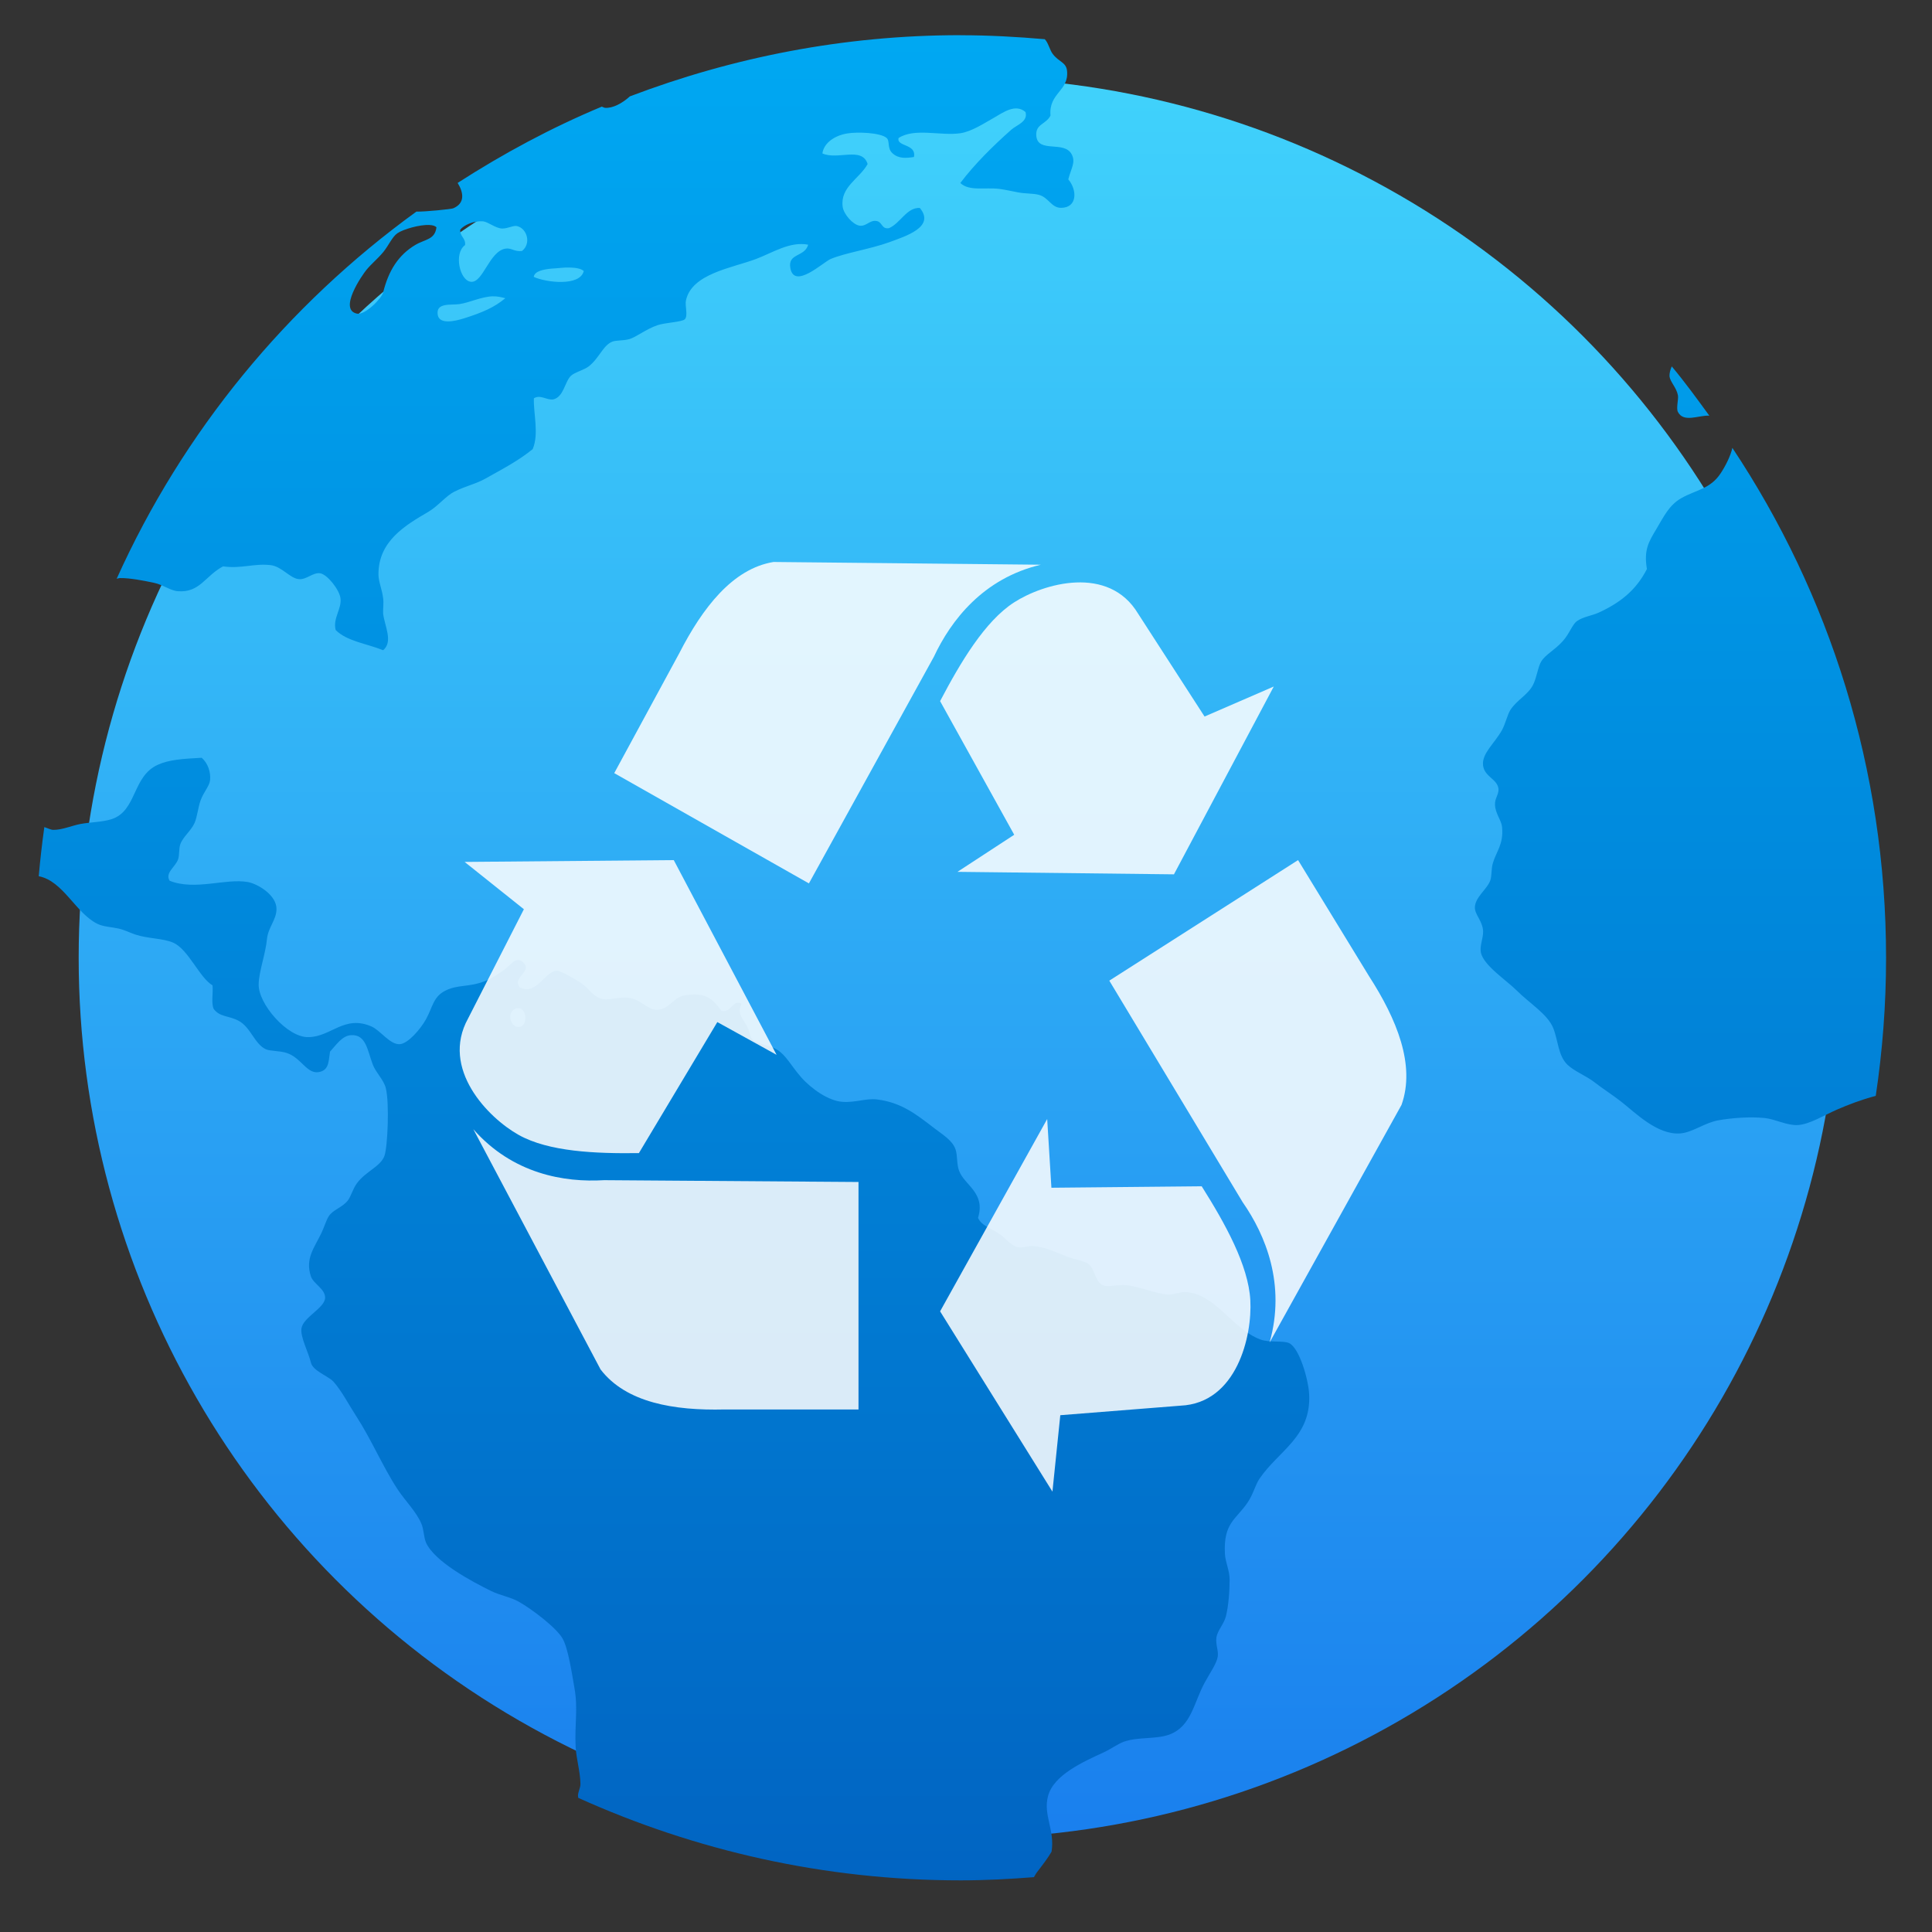 <?xml version="1.0" encoding="UTF-8" standalone="no"?>
<!-- Created with Inkscape (http://www.inkscape.org/) -->

<svg
   xmlns:dc="http://purl.org/dc/elements/1.1/"
   xmlns:cc="http://creativecommons.org/ns#"
   xmlns:rdf="http://www.w3.org/1999/02/22-rdf-syntax-ns#"
   xmlns:svg="http://www.w3.org/2000/svg"
   xmlns="http://www.w3.org/2000/svg"
   xmlns:xlink="http://www.w3.org/1999/xlink"
   xmlns:sodipodi="http://sodipodi.sourceforge.net/DTD/sodipodi-0.dtd"
   xmlns:inkscape="http://www.inkscape.org/namespaces/inkscape"
   width="48"
   height="48"
   id="svg5453"
   version="1.1"
   inkscape:version="0.91 r13725"
   sodipodi:docname="preferences-web-browser-cache.svg">
  <rect width="100%" height="100%" fill="#333333" stroke="none"/>
  <defs
     id="defs5455">
    <linearGradient
       id="linearGradient4194"
       inkscape:collect="always">
      <stop
         id="stop4196"
         offset="0"
         style="stop-color:#187ced;stop-opacity:1" />
      <stop
         id="stop4198"
         offset="1"
         style="stop-color:#42d6fc;stop-opacity:1" />
    </linearGradient>
    <linearGradient
       id="linearGradient4232">
      <stop
         id="stop4234-0"
         offset="0"
         style="stop-color:#3889e9;stop-opacity:1" />
      <stop
         id="stop4236"
         offset="1"
         style="stop-color:#5ea5fb;stop-opacity:1" />
    </linearGradient>
    <linearGradient
       inkscape:collect="always"
       xlink:href="#linearGradient4232"
       id="linearGradient3426"
       x1="399.571"
       y1="545.798"
       x2="399.571"
       y2="517.798"
       gradientUnits="userSpaceOnUse" />
    <linearGradient
       inkscape:collect="always"
       xlink:href="#linearGradient4263"
       id="linearGradient4161-1-2"
       x1="16.038"
       y1="29.505"
       x2="16.038"
       y2="2.32"
       gradientUnits="userSpaceOnUse"
       gradientTransform="matrix(1.104,0,0,1.1,382.901,514.188)" />
    <linearGradient
       inkscape:collect="always"
       xlink:href="#linearGradient4194"
       id="linearGradient4288"
       x1="400.556"
       y1="546.927"
       x2="400.556"
       y2="516.475"
       gradientUnits="userSpaceOnUse" />
    <linearGradient
       inkscape:collect="always"
       id="linearGradient4263">
      <stop
         style="stop-color:#0164c2;stop-opacity:1"
         offset="0"
         id="stop4265" />
      <stop
         style="stop-color:#00a9f3;stop-opacity:1"
         offset="1"
         id="stop4267" />
    </linearGradient>
    <linearGradient
       id="linearGradient4231"
       inkscape:collect="always">
      <stop
         id="stop4233"
         offset="0"
         style="stop-color:#016ed4;stop-opacity:1" />
      <stop
         id="stop4235"
         offset="1"
         style="stop-color:#00b1ff;stop-opacity:1" />
    </linearGradient>
    <linearGradient
       gradientUnits="userSpaceOnUse"
       y2="307.753"
       x2="-328.21"
       y1="649.741"
       x1="-324.944"
       id="linearGradient4237-0"
       xlink:href="#linearGradient4231"
       inkscape:collect="always" />
    <linearGradient
       inkscape:collect="always"
       xlink:href="#linearGradient4232"
       id="linearGradient5153"
       gradientUnits="userSpaceOnUse"
       x1="399.571"
       y1="545.798"
       x2="399.571"
       y2="517.798" />
    <linearGradient
       inkscape:collect="always"
       xlink:href="#linearGradient4231"
       id="linearGradient5155"
       gradientUnits="userSpaceOnUse"
       x1="-324.944"
       y1="649.741"
       x2="-328.21"
       y2="307.753" />
    <linearGradient
       inkscape:collect="always"
       xlink:href="#linearGradient4231"
       id="linearGradient5157"
       gradientUnits="userSpaceOnUse"
       x1="-324.944"
       y1="649.741"
       x2="-328.21"
       y2="307.753" />
    <linearGradient
       inkscape:collect="always"
       xlink:href="#linearGradient4231"
       id="linearGradient5159"
       gradientUnits="userSpaceOnUse"
       x1="-324.944"
       y1="649.741"
       x2="-328.21"
       y2="307.753" />
    <linearGradient
       inkscape:collect="always"
       xlink:href="#linearGradient4231"
       id="linearGradient5161"
       gradientUnits="userSpaceOnUse"
       x1="-324.944"
       y1="649.741"
       x2="-328.21"
       y2="307.753" />
  </defs>
  <sodipodi:namedview
     id="base"
     pagecolor="#ffffff"
     bordercolor="#666666"
     borderopacity="1.0"
     inkscape:pageopacity="0"
     inkscape:pageshadow="2"
     inkscape:zoom="8.1562501"
     inkscape:cx="0.82827442"
     inkscape:cy="26.191322"
     inkscape:document-units="px"
     inkscape:current-layer="layer1"
     showgrid="true"
     fit-margin-top="0"
     fit-margin-left="0"
     fit-margin-right="0"
     fit-margin-bottom="0"
     inkscape:window-width="1366"
     inkscape:window-height="630"
     inkscape:window-x="0"
     inkscape:window-y="36"
     inkscape:window-maximized="1"
     inkscape:showpageshadow="false"
     borderlayer="true"
     showguides="true"
     inkscape:snap-bbox="true">
    <inkscape:grid
       type="xygrid"
       id="grid4063" />
    <sodipodi:guide
       position="1.1650391e-05,32"
       orientation="32,0"
       id="guide4157" />
    <sodipodi:guide
       position="1.1650391e-05,2.6367188e-05"
       orientation="0,32"
       id="guide4159" />
    <sodipodi:guide
       position="32,2.6367188e-05"
       orientation="-32,0"
       id="guide4161" />
    <sodipodi:guide
       position="32,32"
       orientation="0,-32"
       id="guide4163" />
    <sodipodi:guide
       position="2,30"
       orientation="28,0"
       id="guide4167" />
    <sodipodi:guide
       position="2,2"
       orientation="0,28"
       id="guide4169" />
    <sodipodi:guide
       position="30,2"
       orientation="-28,0"
       id="guide4171" />
    <sodipodi:guide
       position="30,30"
       orientation="0,-28"
       id="guide4173" />
    <sodipodi:guide
       position="2,30"
       orientation="28,0"
       id="guide4181" />
    <sodipodi:guide
       position="2,2"
       orientation="0,14"
       id="guide4183" />
    <sodipodi:guide
       position="16,2"
       orientation="-28,0"
       id="guide4185" />
    <sodipodi:guide
       position="16,30"
       orientation="0,-14"
       id="guide4187" />
    <sodipodi:guide
       position="9,23"
       orientation="14,0"
       id="guide4193" />
    <sodipodi:guide
       position="9,9"
       orientation="0,14"
       id="guide4195" />
    <sodipodi:guide
       position="23,9"
       orientation="-14,0"
       id="guide4197" />
    <sodipodi:guide
       position="23,23"
       orientation="0,-14"
       id="guide4199" />
  </sodipodi:namedview>
  <g
     inkscape:label="Layer 1"
     inkscape:groupmode="layer"
     id="layer1"
     transform="translate(-384.571,-499.798)">
    <g
       id="layer1-2"
       inkscape:label="Layer 1"
       transform="translate(-7.4339425e-8,-1.778)" />
    <g
       id="g4272"
       transform="matrix(1.643,0,0,1.643,-249.51,-349.87)">
      <g
         id="layer1-3"
         inkscape:label="Layer 1"
         transform="matrix(0.905,0,0,0.905,37.849,50.187)">
        <circle
           style="opacity:1;fill:url(#linearGradient5153);fill-opacity:1;stroke:none;stroke-width:4;stroke-miterlimit:4;stroke-dasharray:none;stroke-dashoffset:0;stroke-opacity:1"
           id="ellipse4233"
           cx="400.571"
           cy="531.798"
           r="0" />
        <g
           transform="matrix(1.051,0,0,1.051,-20.353,-26.94)"
           id="g4290">
          <circle
             style="opacity:1;fill:url(#linearGradient4288);fill-opacity:1;stroke:url(#linearGradient4288);stroke-width:1.427;stroke-miterlimit:4;stroke-dasharray:none;stroke-dashoffset:0;stroke-opacity:1"
             id="path3377"
             cx="400.571"
             cy="531.798"
             r="14" />
          <path
             id="path34-7-3"
             d="m 400.589,517.129 c -1.856,0 -3.623,0.353 -5.255,0.973 -0.119,0.109 -0.273,0.192 -0.395,0.182 -0.017,-0.002 -0.033,-0.012 -0.051,-0.019 -0.805,0.336 -1.568,0.747 -2.292,1.213 0.094,0.152 0.122,0.322 -0.071,0.404 -0.033,0.013 -0.442,0.055 -0.585,0.052 -2.058,1.491 -3.71,3.496 -4.765,5.837 0.017,-0.003 0.032,-0.01 0.05,-0.011 0.16,-0.003 0.391,0.043 0.545,0.076 0.142,0.029 0.257,0.124 0.379,0.133 0.349,0.027 0.433,-0.244 0.717,-0.395 0.294,0.041 0.489,-0.05 0.754,-0.02 0.181,0.02 0.312,0.213 0.453,0.223 0.119,0.012 0.223,-0.111 0.338,-0.093 0.112,0.018 0.304,0.259 0.322,0.395 0.024,0.169 -0.125,0.321 -0.076,0.507 0.178,0.18 0.501,0.217 0.754,0.321 0.165,-0.136 0.022,-0.388 0,-0.584 -0.003,-0.087 0.012,-0.164 0,-0.244 -0.015,-0.135 -0.073,-0.259 -0.074,-0.375 -0.003,-0.535 0.433,-0.786 0.793,-0.997 0.156,-0.092 0.279,-0.253 0.414,-0.321 0.191,-0.095 0.333,-0.118 0.491,-0.206 0.286,-0.16 0.531,-0.288 0.754,-0.47 0.103,-0.243 0.01,-0.568 0.019,-0.808 0.103,-0.063 0.192,0.027 0.302,0.019 0.172,-0.035 0.187,-0.278 0.285,-0.375 0.057,-0.056 0.212,-0.095 0.283,-0.15 0.172,-0.134 0.228,-0.337 0.378,-0.395 0.054,-0.022 0.178,-0.015 0.263,-0.038 0.112,-0.03 0.271,-0.161 0.453,-0.223 0.119,-0.041 0.39,-0.05 0.435,-0.094 0.056,-0.057 -7.8e-4,-0.216 0.019,-0.301 0.091,-0.425 0.733,-0.515 1.112,-0.657 0.266,-0.1 0.539,-0.284 0.831,-0.228 -0.057,0.202 -0.329,0.13 -0.283,0.375 0.064,0.34 0.52,-0.097 0.641,-0.148 0.23,-0.097 0.625,-0.156 0.927,-0.265 0.265,-0.097 0.74,-0.244 0.49,-0.546 -0.208,-0.012 -0.309,0.244 -0.49,0.321 -0.125,0.021 -0.101,-0.105 -0.208,-0.115 -0.101,-0.012 -0.159,0.093 -0.263,0.075 -0.104,-0.017 -0.25,-0.18 -0.266,-0.301 -0.041,-0.314 0.266,-0.443 0.397,-0.678 -0.087,-0.284 -0.48,-0.058 -0.719,-0.169 0.023,-0.169 0.198,-0.286 0.397,-0.318 0.162,-0.027 0.527,-0.013 0.624,0.072 0.056,0.048 0.004,0.166 0.095,0.245 0.096,0.087 0.214,0.077 0.339,0.058 0.044,-0.214 -0.28,-0.161 -0.244,-0.302 0.255,-0.166 0.669,-0.03 0.982,-0.076 0.18,-0.027 0.368,-0.153 0.527,-0.242 0.151,-0.086 0.348,-0.235 0.509,-0.095 0.043,0.154 -0.14,0.204 -0.226,0.281 -0.289,0.256 -0.586,0.549 -0.81,0.847 0.138,0.134 0.388,0.066 0.621,0.094 0.091,0.012 0.205,0.038 0.302,0.056 0.113,0.021 0.232,0.014 0.32,0.037 0.159,0.038 0.201,0.208 0.358,0.208 0.258,-4.6e-4 0.261,-0.279 0.115,-0.453 0.046,-0.177 0.119,-0.27 0.056,-0.394 -0.116,-0.232 -0.543,-0.012 -0.565,-0.301 -0.013,-0.188 0.157,-0.179 0.226,-0.319 -0.031,-0.362 0.298,-0.389 0.263,-0.713 -0.015,-0.136 -0.13,-0.138 -0.226,-0.265 -0.049,-0.062 -0.072,-0.182 -0.128,-0.236 -0.44,-0.038 -0.886,-0.063 -1.336,-0.063 z m -7.593,2.959 0.002,0 c 0.088,0.012 0.194,0.107 0.3,0.115 0.1,0.003 0.184,-0.056 0.246,-0.038 0.158,0.041 0.224,0.279 0.075,0.395 -0.123,0.015 -0.171,-0.054 -0.264,-0.037 -0.256,0.043 -0.355,0.544 -0.546,0.527 -0.181,-0.015 -0.278,-0.454 -0.095,-0.584 0.012,-0.114 -0.084,-0.132 -0.077,-0.245 0.054,-0.069 0.209,-0.144 0.359,-0.132 z m -0.849,0.059 c 0.052,0.002 0.092,0.014 0.112,0.037 -0.025,0.2 -0.182,0.187 -0.338,0.281 -0.268,0.161 -0.423,0.407 -0.509,0.752 -0.025,0.1 -0.289,0.366 -0.417,0.339 -0.299,-0.063 0.083,-0.613 0.151,-0.696 0.076,-0.093 0.177,-0.174 0.266,-0.281 0.086,-0.104 0.142,-0.243 0.226,-0.301 0.091,-0.063 0.351,-0.138 0.509,-0.132 z m 2.233,0.676 c 0.096,0.002 0.182,0.018 0.221,0.056 -0.061,0.248 -0.598,0.183 -0.795,0.093 0.012,-0.094 0.16,-0.12 0.283,-0.132 0.087,-0.003 0.195,-0.021 0.29,-0.017 z m -1.221,0.458 c 0.064,-0.002 0.128,0.012 0.195,0.03 -0.174,0.145 -0.361,0.227 -0.66,0.321 -0.143,0.045 -0.391,0.101 -0.415,-0.059 -0.03,-0.196 0.21,-0.15 0.341,-0.168 0.165,-0.023 0.346,-0.118 0.539,-0.125 z m 18.739,1.114 c -0.023,0.054 -0.038,0.106 -0.036,0.158 0.012,0.091 0.111,0.178 0.134,0.301 0.012,0.065 -0.031,0.206 0,0.265 0.091,0.176 0.329,0.05 0.499,0.059 -0.193,-0.265 -0.386,-0.531 -0.596,-0.782 z m 0.964,1.293 c -0.027,0.13 -0.115,0.299 -0.187,0.407 -0.164,0.249 -0.388,0.261 -0.624,0.394 -0.197,0.111 -0.281,0.297 -0.397,0.49 -0.125,0.209 -0.202,0.335 -0.151,0.637 -0.169,0.333 -0.424,0.538 -0.773,0.696 -0.103,0.046 -0.244,0.064 -0.339,0.132 -0.075,0.054 -0.118,0.199 -0.226,0.319 -0.132,0.147 -0.271,0.209 -0.341,0.321 -0.054,0.087 -0.072,0.259 -0.132,0.375 -0.081,0.158 -0.252,0.235 -0.358,0.395 -0.048,0.074 -0.081,0.224 -0.134,0.321 -0.12,0.216 -0.324,0.372 -0.302,0.563 0.022,0.184 0.231,0.216 0.246,0.377 0.003,0.091 -0.06,0.146 -0.056,0.245 0.003,0.144 0.101,0.246 0.112,0.357 0.028,0.279 -0.095,0.391 -0.148,0.582 -0.025,0.091 -0.014,0.194 -0.038,0.265 -0.047,0.14 -0.242,0.266 -0.246,0.431 -0.002,0.117 0.121,0.212 0.131,0.377 0.003,0.114 -0.056,0.235 -0.036,0.339 0.04,0.205 0.407,0.443 0.566,0.602 0.213,0.213 0.493,0.377 0.585,0.602 0.077,0.19 0.076,0.438 0.226,0.582 0.11,0.106 0.293,0.172 0.434,0.282 0.132,0.103 0.275,0.192 0.415,0.301 0.23,0.179 0.577,0.536 0.943,0.509 0.191,-0.013 0.387,-0.169 0.604,-0.208 0.223,-0.04 0.512,-0.06 0.737,-0.037 0.172,0.017 0.35,0.12 0.529,0.112 0.189,-0.012 0.406,-0.151 0.621,-0.245 0.173,-0.075 0.385,-0.158 0.618,-0.219 0.107,-0.715 0.164,-1.448 0.164,-2.194 0,-3.003 -0.901,-5.787 -2.443,-8.107 z m -24.337,4.929 c -0.313,0.017 -0.519,0.031 -0.697,0.112 -0.408,0.185 -0.329,0.735 -0.737,0.865 -0.141,0.045 -0.335,0.047 -0.49,0.075 -0.134,0.025 -0.297,0.097 -0.435,0.094 -0.038,-4.7e-4 -0.093,-0.029 -0.141,-0.044 -0.036,0.258 -0.066,0.519 -0.089,0.781 0.388,0.074 0.588,0.587 0.931,0.756 0.094,0.047 0.217,0.05 0.338,0.076 0.097,0.022 0.172,0.063 0.266,0.095 0.2,0.067 0.444,0.059 0.604,0.13 0.24,0.106 0.417,0.557 0.624,0.678 0.012,0.122 -0.024,0.285 0.019,0.375 0.097,0.132 0.236,0.103 0.397,0.189 0.193,0.104 0.252,0.371 0.434,0.453 0.063,0.028 0.221,0.024 0.32,0.055 0.25,0.075 0.332,0.364 0.546,0.301 0.141,-0.041 0.129,-0.185 0.152,-0.319 0.093,-0.1 0.194,-0.259 0.339,-0.262 0.234,-0.012 0.255,0.241 0.341,0.468 0.048,0.128 0.174,0.24 0.207,0.375 0.059,0.234 0.029,0.933 -0.021,1.073 -0.059,0.171 -0.292,0.244 -0.435,0.434 -0.068,0.089 -0.1,0.22 -0.151,0.282 -0.092,0.112 -0.23,0.141 -0.299,0.245 -0.039,0.058 -0.077,0.183 -0.115,0.262 -0.113,0.239 -0.265,0.409 -0.17,0.696 0.04,0.118 0.225,0.197 0.226,0.337 5.3e-4,0.164 -0.349,0.31 -0.376,0.49 -0.021,0.134 0.108,0.372 0.151,0.546 0.031,0.131 0.28,0.213 0.358,0.301 0.132,0.148 0.238,0.358 0.359,0.544 0.239,0.366 0.427,0.813 0.66,1.167 0.123,0.186 0.296,0.353 0.378,0.546 0.042,0.097 0.036,0.213 0.074,0.301 0.135,0.303 0.73,0.62 1.038,0.771 0.144,0.07 0.303,0.094 0.435,0.168 0.2,0.111 0.596,0.41 0.697,0.584 0.09,0.157 0.146,0.539 0.19,0.789 0.059,0.33 6.7e-4,0.584 0.019,0.941 0.012,0.193 0.073,0.388 0.076,0.582 7.5e-4,0.068 -0.036,0.118 -0.039,0.188 -1.1e-4,0.011 0.004,0.024 0.004,0.035 1.853,0.836 3.907,1.312 6.08,1.312 0.393,0 0.781,-0.021 1.165,-0.051 0.017,-0.029 0.032,-0.059 0.054,-0.086 0.089,-0.116 0.167,-0.217 0.226,-0.319 0.056,-0.343 -0.137,-0.583 -0.056,-0.884 0.09,-0.338 0.558,-0.544 0.887,-0.696 0.113,-0.052 0.228,-0.137 0.32,-0.169 0.227,-0.079 0.511,-0.036 0.719,-0.112 0.354,-0.129 0.39,-0.507 0.565,-0.828 0.083,-0.152 0.191,-0.304 0.207,-0.412 0.014,-0.097 -0.036,-0.189 -0.021,-0.304 0.017,-0.114 0.119,-0.212 0.151,-0.337 0.041,-0.163 0.059,-0.402 0.059,-0.583 0,-0.149 -0.07,-0.28 -0.075,-0.414 -0.025,-0.488 0.177,-0.542 0.358,-0.808 0.091,-0.132 0.125,-0.282 0.188,-0.377 0.304,-0.452 0.831,-0.67 0.793,-1.354 -0.012,-0.226 -0.155,-0.737 -0.322,-0.809 -0.095,-0.041 -0.315,-0.003 -0.453,-0.056 -0.446,-0.166 -0.708,-0.717 -1.17,-0.752 -0.098,-0.012 -0.189,0.04 -0.3,0.038 -0.183,-0.012 -0.459,-0.128 -0.661,-0.15 -0.129,-0.013 -0.301,0.038 -0.378,0 -0.118,-0.057 -0.13,-0.274 -0.226,-0.338 -0.075,-0.053 -0.224,-0.07 -0.339,-0.115 -0.186,-0.07 -0.333,-0.154 -0.547,-0.169 -0.066,-0.003 -0.149,0.031 -0.226,0.021 -0.119,-0.021 -0.212,-0.16 -0.322,-0.226 -0.137,-0.084 -0.264,-0.123 -0.32,-0.242 0.124,-0.405 -0.218,-0.518 -0.302,-0.752 -0.04,-0.11 -0.022,-0.242 -0.056,-0.339 -0.05,-0.14 -0.188,-0.221 -0.341,-0.338 -0.273,-0.209 -0.515,-0.406 -0.905,-0.454 -0.172,-0.022 -0.342,0.052 -0.549,0.038 -0.22,-0.013 -0.495,-0.205 -0.66,-0.392 -0.16,-0.183 -0.237,-0.347 -0.377,-0.434 -0.132,-0.085 -0.307,-0.083 -0.397,-0.168 -0.04,-0.037 -0.033,-0.101 -0.076,-0.189 -0.066,-0.137 -0.178,-0.213 -0.095,-0.377 -0.15,-0.077 -0.154,0.143 -0.319,0.115 -0.147,-0.207 -0.271,-0.306 -0.604,-0.245 -0.152,0.028 -0.238,0.22 -0.415,0.225 -0.146,0.012 -0.26,-0.162 -0.453,-0.189 -0.145,-0.021 -0.31,0.039 -0.414,0.02 -0.161,-0.032 -0.211,-0.166 -0.358,-0.262 -0.108,-0.07 -0.317,-0.191 -0.378,-0.189 -0.19,0.012 -0.325,0.402 -0.586,0.264 -0.127,-0.161 0.207,-0.245 0.056,-0.395 -0.114,-0.114 -0.21,0.052 -0.302,0.115 -0.105,0.072 -0.203,0.143 -0.319,0.186 -0.259,0.097 -0.421,0.046 -0.624,0.15 -0.188,0.097 -0.196,0.259 -0.302,0.451 -0.087,0.158 -0.285,0.387 -0.415,0.397 -0.158,0.012 -0.309,-0.22 -0.453,-0.282 -0.432,-0.187 -0.641,0.166 -1,0.17 -0.333,0.012 -0.809,-0.536 -0.792,-0.848 0.003,-0.19 0.11,-0.479 0.132,-0.715 0.021,-0.187 0.149,-0.3 0.151,-0.471 0.003,-0.228 -0.304,-0.404 -0.453,-0.431 -0.352,-0.065 -0.842,0.141 -1.246,-0.021 -0.077,-0.127 0.09,-0.216 0.134,-0.339 0.025,-0.07 0.01,-0.165 0.036,-0.242 0.044,-0.12 0.171,-0.213 0.227,-0.339 0.042,-0.097 0.053,-0.237 0.095,-0.357 0.05,-0.137 0.14,-0.225 0.151,-0.321 0.013,-0.127 -0.034,-0.273 -0.134,-0.357 z m 5.044,3.981 c 0.128,0.012 0.144,0.275 0.013,0.297 -0.141,0.022 -0.213,-0.221 -0.076,-0.284 0.023,-0.012 0.045,-0.012 0.063,-0.011 l 0,-0.002 z"
             style="fill:url(#linearGradient4161-1-2);fill-opacity:1;fill-rule:nonzero;stroke:none;stroke-width:0.7"
             inkscape:connector-curvature="0" />
          <g
             inkscape:label="Layer 1"
             id="layer1-22"
             transform="matrix(0.628,0,0,0.628,137.001,200.004)" />
          <g
             inkscape:label="Layer 1"
             id="layer1-30"
             transform="matrix(0.952,0,0,0.952,-17.496,34.423)">
            <g
               id="g4207-2"
               transform="matrix(0.09,0,0,0.09,438.336,482.077)">
              <g
                 id="g4571-9"
                 transform="matrix(1.204,0,0,1.204,-35.719,-130.85)">
                <g
                   transform="matrix(9.206,0,0,9.206,-4262.747,-3635.204)"
                   id="layer1-5-32"
                   inkscape:label="Layer 1">
                  <g
                     transform="matrix(0.09,0,0,0.09,438.336,482.077)"
                     id="g4207-8-0">
                    <g
                       transform="matrix(1.204,0,0,1.204,63.521,-89.411)"
                       id="g4571-5-2">
                      <g
                         transform="matrix(15.075,0,0,15.075,-6218.922,-8263.619)"
                         id="layer1-9-8"
                         inkscape:label="Layer 1">
                        <circle
                           style="opacity:1;fill:url(#linearGradient3426);fill-opacity:1;stroke:none;stroke-width:4;stroke-miterlimit:4;stroke-dasharray:none;stroke-dashoffset:0;stroke-opacity:1"
                           id="ellipse4233-2"
                           cx="400.571"
                           cy="531.798"
                           r="0" />
                      </g>
                    </g>
                  </g>
                </g>
                <g
                   style="display:inline"
                   transform="matrix(9.206,0,0,9.206,-4388.458,-4368.38)"
                   id="layer1-4-52"
                   inkscape:label="Layer 1" />
                <g
                   id="g5299-3"
                   transform="translate(-14.074,-2.011)">
                  <g
                     id="g4724-0"
                     transform="matrix(0.959,0,0,0.959,-17.711,32.814)">
                    <g
                       transform="translate(107.069,39.919)"
                       id="g6482-7">
                      <g
                         id="g4224-1"
                         transform="translate(2.9510586e-6,-0.879)">
                        <g
                           transform="matrix(0.948,0,0,0.948,-4.647,6.824)"
                           id="g5856-5" />
                        <g
                           id="g4222-5"
                           transform="matrix(1.051,0,0,1.051,16.46,-22.65)">
                          <g
                             id="g4235-8"
                             transform="matrix(1.263,0,0,1.263,90.227,-154.961)"
                             style="fill:url(#linearGradient4237-0);fill-opacity:1;stroke:none;stroke-width:15.27;stroke-miterlimit:4;stroke-dasharray:none">
                            <g
                               style="fill:url(#linearGradient5161);fill-opacity:1;stroke:none;stroke-width:1.736;stroke-miterlimit:4;stroke-dasharray:none"
                               inkscape:label="Layer 1"
                               id="layer1-14-6"
                               transform="matrix(8.797,0,0,8.797,-3865.87,-4050.798)">
                              <g
                                 style="fill:url(#linearGradient5157);fill-opacity:1;stroke:none;stroke-width:1.034;stroke-miterlimit:4;stroke-dasharray:none"
                                 transform="matrix(1.678,0,0,1.678,-263.919,-368.65)"
                                 id="layer1-1-6"
                                 inkscape:label="Layer 1">
                                <path
                                   cx="396.619"
                                   cy="526.612"
                                   r="13.408"
                                   id="path4693-0"
                                   style="opacity:1;fill:url(#linearGradient5155);fill-opacity:1;stroke:none;stroke-width:1.034;stroke-linecap:round;stroke-linejoin:round;stroke-miterlimit:4;stroke-dasharray:none;stroke-opacity:1"
                                   inkscape:connector-curvature="0"
                                   d="" />
                              </g>
                              <g
                                 transform="matrix(1.091,0,0,1.091,-87.783,-57.812)"
                                 id="layer1-8-9"
                                 inkscape:label="Layer 1"
                                 style="fill:url(#linearGradient5159);fill-opacity:1;stroke:none;stroke-width:1.591;stroke-miterlimit:4;stroke-dasharray:none" />
                            </g>
                          </g>
                          <g
                             id="g4207-88-3"
                             transform="matrix(0.824,0,0,0.824,-685.089,86.357)" />
                        </g>
                      </g>
                    </g>
                  </g>
                </g>
              </g>
            </g>
          </g>
        </g>
      </g>
      <g
         style="fill:#ffffff;fill-opacity:0.852"
         inkscape:label="Layer 1"
         id="layer1-33"
         transform="matrix(1.215,0,0,1.215,390.888,-736.914)">
        <g
           transform="matrix(0.905,0,0,0.905,-365.917,562.06)"
           id="layer1-0"
           inkscape:label="Layer 1"
           style="fill:#ffffff;fill-opacity:0.852;stroke:#4f96d1;stroke-opacity:1" />
        <g
           style="fill:#ffffff;fill-opacity:0.852"
           transform="translate(-401.012,510.634)"
           id="layer1-00"
           inkscape:label="Layer 1">
          <g
             style="fill:#ffffff;fill-opacity:0.852"
             transform="translate(5.056,-5.251)"
             id="layer1-4"
             inkscape:label="Layer 1">
            <g
               transform="translate(-11.317,5.882)"
               id="layer1-9"
               inkscape:label="Layer 1"
               style="fill:#ffffff;fill-opacity:0.852;stroke:#000000;stroke-opacity:0.8">
              <g
                 style="fill:#ffffff;fill-opacity:0.852"
                 transform="translate(1.873,-0.284)"
                 id="layer1-79"
                 inkscape:label="Layer 1">
                <g
                   style="fill:#ffffff;fill-opacity:0.852"
                   transform="translate(-2.052,-0.979)"
                   id="layer1-2-6"
                   inkscape:label="Layer 1">
                  <g
                     style="fill:#ffffff;fill-opacity:0.852"
                     transform="translate(0.221,0.442)"
                     id="layer1-26"
                     inkscape:label="Layer 1">
                    <g
                       style="fill:#ffffff;fill-opacity:0.852"
                       transform="translate(1.357,-1.263)"
                       id="layer1-46"
                       inkscape:label="Layer 1">
                      <g
                         style="fill:#ffffff;fill-opacity:0.852"
                         transform="translate(-0.41,-0.6)"
                         id="layer1-21"
                         inkscape:label="Layer 1">
                        <g
                           style="fill:#ffffff;fill-opacity:0.852"
                           transform="matrix(0.786,0,0,0.784,92.594,111.881)"
                           id="g4187">
                          <g
                             style="fill:#ffffff;fill-opacity:0.852"
                             transform="matrix(1.272,0,0,1.276,-114.256,-140.42)"
                             id="layer1-3-6"
                             inkscape:label="Layer 1">
                            <g
                               style="fill:#ffffff;fill-opacity:0.852"
                               transform="matrix(0.786,0,0,0.784,93.326,112.355)"
                               id="g4187-5">
                              <g
                                 style="fill:#ffffff;fill-opacity:0.852"
                                 transform="matrix(1.272,0,0,1.276,-124.34,-145.655)"
                                 id="layer1-73"
                                 inkscape:label="Layer 1">
                                <g
                                   style="fill:#ffffff;fill-opacity:0.852"
                                   transform="translate(2.967,4.735)"
                                   id="layer1-8"
                                   inkscape:label="Layer 1">
                                <g
                                   style="fill:#ffffff;fill-opacity:0.852"
                                   transform="translate(0.032,-1.894)"
                                   id="layer1-25"
                                   inkscape:label="Layer 1">
                                <g
                                   style="fill:#ffffff;fill-opacity:0.852"
                                   transform="translate(-1.357,-0.631)"
                                   id="layer1-84"
                                   inkscape:label="Layer 1">
                                <g
                                   style="fill:#ffffff;fill-opacity:0.852"
                                   transform="translate(9.375,2.304)"
                                   id="layer1-842"
                                   inkscape:label="Layer 1">
                                <g
                                   style="fill:#ffffff;fill-opacity:0.852"
                                   transform="translate(-8.144,-1.957)"
                                   id="layer1-41"
                                   inkscape:label="Layer 1">
                                <g
                                   style="fill:#ffffff;fill-opacity:0.852"
                                   transform="translate(-1.042,0.947)"
                                   id="layer1-1"
                                   inkscape:label="Layer 1">
                                <g
                                   transform="matrix(0.786,0,0,0.784,93.026,111.855)"
                                   id="g4187-3"
                                   style="fill:#ffffff;fill-opacity:0.852">
                                <g
                                   style="fill:#ffffff;fill-opacity:0.852;stroke:none"
                                   transform="matrix(-0.012,0,0,0.012,449.066,560.737)"
                                   id="g10822-9-7-90">
                                <g
                                   style="display:inline;fill:#ffffff;fill-opacity:0.852;stroke:none"
                                   id="g5043-5"
                                   transform="matrix(-7.073,0,0,7.002,2712.232,-7878.291)">
                                <g
                                   style="fill:#ffffff;fill-opacity:0.852;stroke:none"
                                   transform="matrix(-0.144,0,0,0.145,389.341,1124.38)"
                                   id="g10822-9-7-8">
                                <g
                                   style="fill:#ffffff;fill-opacity:0.852;stroke:none"
                                   id="g5043-7"
                                   transform="matrix(-7.073,0,0,7.002,2712.232,-7878.291)">
                                <g
                                   style="fill:#ffffff;fill-opacity:0.852;stroke:none"
                                   transform="matrix(0.118,0,0,0.118,-131.569,724.006)"
                                   id="g6727-5">
                                <g
                                   style="fill:#ffffff;fill-opacity:0.852;stroke:none"
                                   transform="matrix(2.402,0,0,2.491,-437.808,236.722)"
                                   id="g4209">
                                <g
                                   style="fill:#ffffff;fill-opacity:0.852;stroke:none"
                                   id="g4169">
                                <path
                                   style="fill:#ffffff;fill-opacity:0.852;stroke:none"
                                   inkscape:connector-curvature="0"
                                   d="M 3.18,201.694 41.49,231.627 5.433,300.7 c -18.028,31.851 12.943,62.878 32.676,73.679 19.426,10.632 49.577,11.896 77.746,11.513 l 50.704,-82.889 38.31,20.722 L 138.39,200.544 3.18,201.694 Z M 8.813,370.78 91.066,522.742 c 16.526,21.105 47.7,26.094 80,25.327 l 86.76,0 0,-143.903 L 93.32,403.015 C 67.781,404.548 34.353,399.176 8.813,370.78 Z M 526.309,90.732 481.557,109.727 438.624,44.705 C 419.508,13.496 377.354,25.541 358.342,37.564 339.626,49.4 323.902,75.158 310.581,99.981 l 47.914,84.532 -36.697,23.46 139.966,1.576 64.545,-118.817 z M 375.692,13.686 202.906,11.954 C 176.435,16.175 156.958,41.021 141.97,69.645 L 99.908,145.527 225.769,215.293 306.53,71.97 c 11.039,-23.083 31.944,-49.714 69.162,-58.284 z m 7.516,586.36 5.082,-48.351 77.685,-6.025 c 36.563,-1.59 46.465,-44.297 45.167,-66.755 -1.277,-22.108 -16.184,-48.348 -31.437,-72.033 l -97.162,0.925 -2.729,-43.47 -69.235,121.653 72.629,114.056 z m 140.407,-94.379 85.283,-150.281 c 9.142,-25.199 -3.146,-54.28 -20.915,-81.266 L 542.007,200.543 419.97,276.8 506.169,416.92 c 14.837,20.845 27.994,52.039 17.446,88.747 z"
                                   id="path4171" />
                                </g>
                                <g
                                   style="fill:#ffffff;fill-opacity:0.852;stroke:none"
                                   id="g4173" />
                                <g
                                   style="fill:#ffffff;fill-opacity:0.852;stroke:none"
                                   id="g4175" />
                                <g
                                   style="fill:#ffffff;fill-opacity:0.852;stroke:none"
                                   id="g4177" />
                                <g
                                   style="fill:#ffffff;fill-opacity:0.852;stroke:none"
                                   id="g4179" />
                                <g
                                   style="fill:#ffffff;fill-opacity:0.852;stroke:none"
                                   id="g4181" />
                                <g
                                   style="fill:#ffffff;fill-opacity:0.852;stroke:none"
                                   id="g4183" />
                                <g
                                   style="fill:#ffffff;fill-opacity:0.852;stroke:none"
                                   id="g4185" />
                                <g
                                   style="fill:#ffffff;fill-opacity:0.852;stroke:none"
                                   id="g4187-1" />
                                <g
                                   style="fill:#ffffff;fill-opacity:0.852;stroke:none"
                                   id="g4189" />
                                <g
                                   style="fill:#ffffff;fill-opacity:0.852;stroke:none"
                                   id="g4191" />
                                <g
                                   style="fill:#ffffff;fill-opacity:0.852;stroke:none"
                                   id="g4193" />
                                <g
                                   style="fill:#ffffff;fill-opacity:0.852;stroke:none"
                                   id="g4195" />
                                <g
                                   style="fill:#ffffff;fill-opacity:0.852;stroke:none"
                                   id="g4197" />
                                <g
                                   style="fill:#ffffff;fill-opacity:0.852;stroke:none"
                                   id="g4199" />
                                <g
                                   style="fill:#ffffff;fill-opacity:0.852;stroke:none"
                                   id="g4201" />
                                </g>
                                </g>
                                </g>
                                </g>
                                </g>
                                </g>
                                </g>
                                <g
                                   style="fill:#ffffff;fill-opacity:0.852"
                                   transform="translate(409.138,-507.957)"
                                   id="layer1-5"
                                   inkscape:label="Layer 1">
                                <g
                                   style="fill:#ffffff;fill-opacity:0.852;stroke:#4f96d1;stroke-opacity:1"
                                   inkscape:label="Layer 1"
                                   id="layer1-0-2"
                                   transform="matrix(0.905,0,0,0.905,-365.917,562.06)" />
                                </g>
                                </g>
                                </g>
                                </g>
                                </g>
                                </g>
                                </g>
                              </g>
                            </g>
                          </g>
                        </g>
                      </g>
                    </g>
                  </g>
                </g>
              </g>
            </g>
          </g>
        </g>
      </g>
    </g>
  </g>
</svg>
